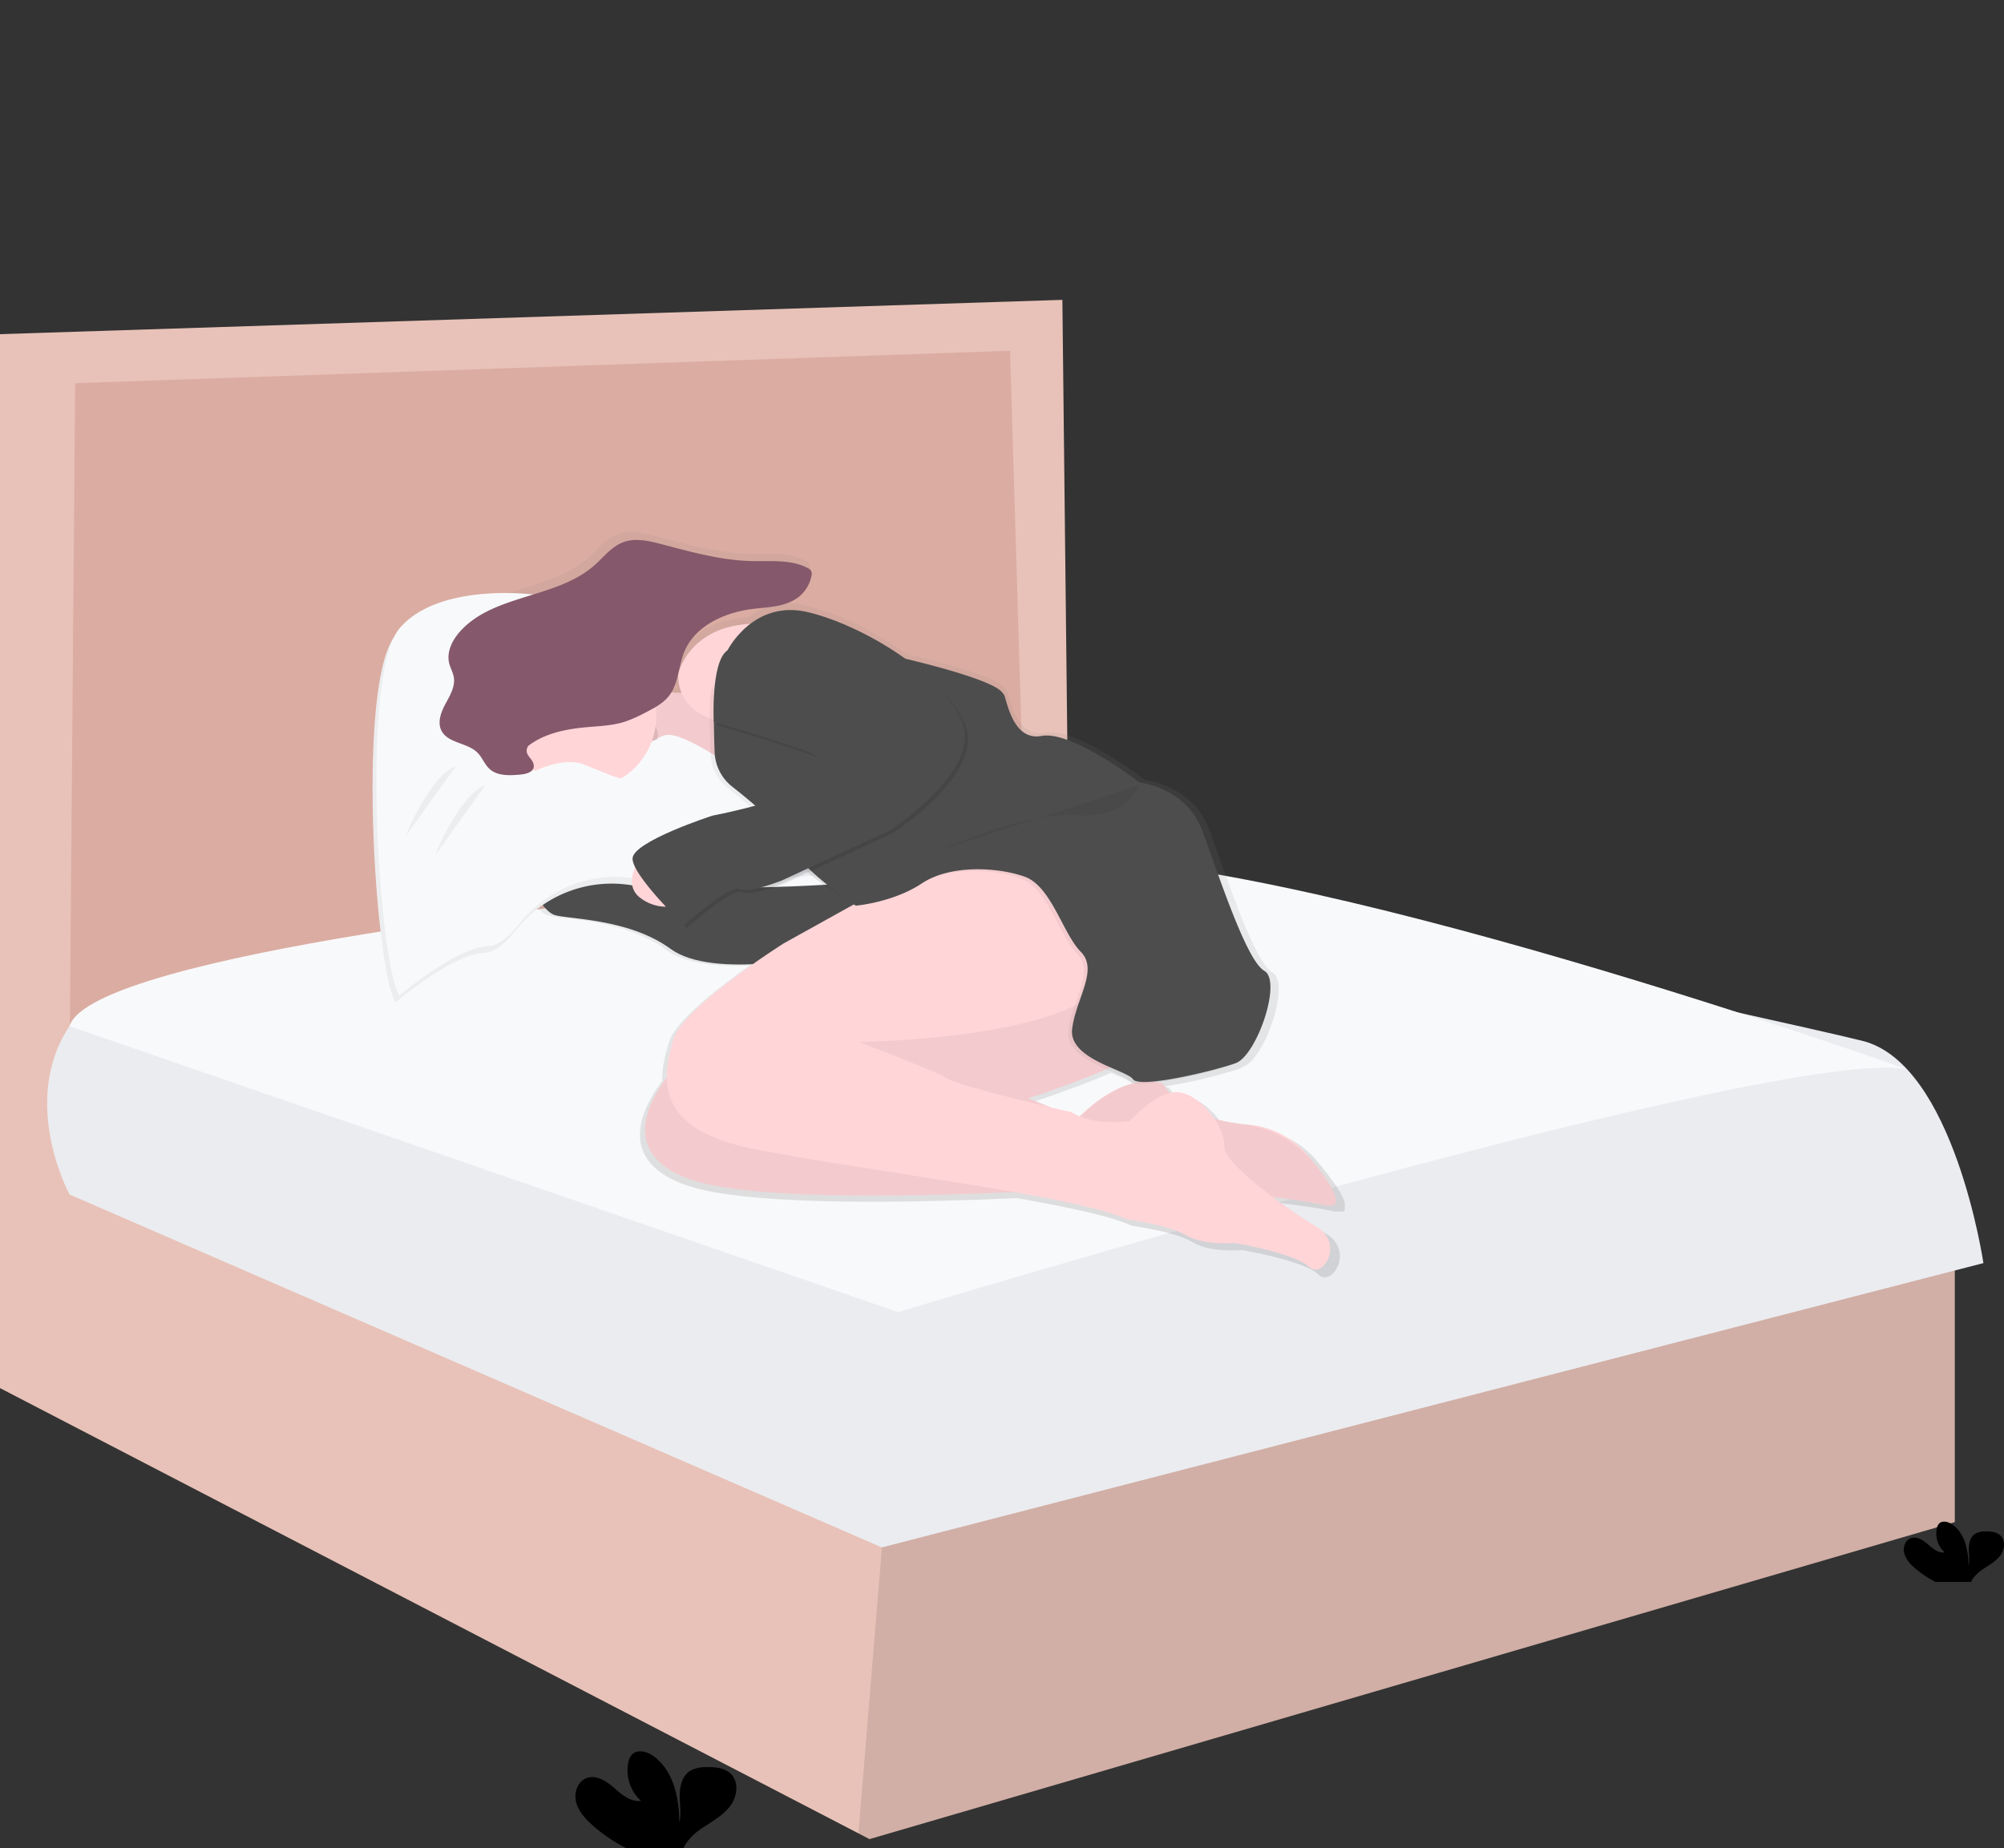<?xml version="1.0" encoding="UTF-8" standalone="no"?>
<svg
   xmlns:dc="http://purl.org/dc/elements/1.1/"
   xmlns:cc="http://creativecommons.org/ns#"
   xmlns:rdf="http://www.w3.org/1999/02/22-rdf-syntax-ns#"
   xmlns:svg="http://www.w3.org/2000/svg"
   xmlns="http://www.w3.org/2000/svg"
   xmlns:sodipodi="http://sodipodi.sourceforge.net/DTD/sodipodi-0.dtd"
   xmlns:inkscape="http://www.inkscape.org/namespaces/inkscape"
   id="d6147fb8-5a87-4dd3-b5f0-ace64eac798a"
   data-name="Layer 1"
   width="694.816"
   height="640.98"
   viewBox="0 0 694.816 640.98"
   version="1.1"
   sodipodi:docname="sleep.svg"
   inkscape:version="0.92.4 (5da689c313, 2019-01-14)">
  <rect x="0" y="0" width="694.816" height="640.98" fill="#333333" stroke="none"/>
  <sodipodi:namedview
     pagecolor="#ffffff"
     bordercolor="#666666"
     borderopacity="1"
     objecttolerance="10"
     gridtolerance="10"
     guidetolerance="10"
     inkscape:pageopacity="0"
     inkscape:pageshadow="2"
     inkscape:window-width="1920"
     inkscape:window-height="1057"
     id="namedview132"
     showgrid="false"
     fit-margin-top="0"
     fit-margin-left="0"
     fit-margin-right="0"
     fit-margin-bottom="0"
     inkscape:zoom="0.75980489"
     inkscape:cx="411.7479"
     inkscape:cy="544.93895"
     inkscape:window-x="-8"
     inkscape:window-y="-8"
     inkscape:window-maximized="1"
     inkscape:current-layer="d6147fb8-5a87-4dd3-b5f0-ace64eac798a" />
  <defs
     id="defs9">
    <linearGradient
       id="4cde2cde-bd85-47c9-bab2-0e38d604e335"
       x1="490.54"
       y1="647.1"
       x2="490.54"
       y2="388.67"
       gradientUnits="userSpaceOnUse"
       gradientTransform="translate(-182.75,-204.13)">
      <stop
         offset="0"
         stop-color="gray"
         stop-opacity="0.25"
         id="stop2" />
      <stop
         offset="0.54"
         stop-color="gray"
         stop-opacity="0.12"
         id="stop4" />
      <stop
         offset="1"
         stop-color="gray"
         stop-opacity="0.1"
         id="stop6" />
    </linearGradient>
  </defs>
  <title
     id="title11">sleep analysis</title>
  <polygon
     points="120.14,296.01 120.14,563.48 476.02,494.35 469.22,289.21 "
     id="polygon67"
     style="fill:#dbaca2"
     transform="translate(-111.36,-171.9)" />
  <polygon
     points="111.36,653.3 111.36,287.79 479.7,275.89 481.97,478.76 467.23,483.3 461.56,293.55 137.42,304.79 135.16,579.63 417.36,703.17 417.58,703.12 789.11,611.37 789.11,699.77 412.83,809.71 408.99,807.72 "
     id="polygon69"
     style="fill:#e8c2b8"
     transform="translate(-111.36,-171.9)" />
  <polygon
     points="417.58,703.12 789.11,611.37 789.11,699.77 412.83,809.71 408.99,807.72 "
     id="polygon71"
     style="opacity:0.1"
     transform="translate(-111.36,-171.9)" />
  <path
     d="m 224.12,311.11 c 0,0 -182.18,18.18 -199.87,44.51 -17.69,26.33 -0.15,58.63 -0.15,58.63 l 281.64,122.4 381.94,-98.6 c 0,0 -10.2,-69.14 -41.93,-77.07 -31.73,-7.93 -284.5,-62.33 -284.5,-62.33 0,0 -102,-6.24 -137.13,12.46 z"
     id="path73"
     inkscape:connector-curvature="0"
     style="fill:#ebecf0" />
  <path
     d="m 24.08,355.87 287.31,99.17 c 0,0 306.45,-92.92 349.86,-84.17 0,0 -214.37,-76.73 -300,-73.39 -68.24,2.66 -139.69,13.86 -139.69,13.86 0,0 -189.54,19.04 -197.48,44.53 z"
     id="path75"
     inkscape:connector-curvature="0"
     style="fill:#f8f9fa" />
  <path
     d="m 466.13,419.67 v 0 l 0.07,-0.1 v -0.06 l 0.05,-0.1 v -0.07 -0.1 -0.07 -0.11 -0.07 -0.13 -0.06 q 0,-0.09 0,-0.18 v 0 c 0,-0.07 0,-0.14 0,-0.21 0,-0.07 0,0 0,-0.07 0,-0.07 0,-0.1 0,-0.15 v -0.09 -0.15 -0.1 -0.15 -0.1 -0.16 -0.1 -0.17 -0.09 l -0.08,-0.25 v 0 l -0.1,-0.28 v -0.09 l -0.08,-0.2 v -0.11 l -0.08,-0.19 -0.05,-0.12 -0.08,-0.19 -0.06,-0.13 -0.09,-0.19 -0.06,-0.12 -0.11,-0.21 -0.06,-0.11 -0.15,-0.29 v 0 l -0.18,-0.34 -0.06,-0.11 -0.13,-0.24 -0.07,-0.13 -0.13,-0.22 -0.08,-0.14 -0.13,-0.22 -0.22,-0.33 -0.14,-0.22 -0.09,-0.14 -0.15,-0.24 -0.08,-0.13 -0.2,-0.32 v -0.06 l -0.25,-0.38 -0.08,-0.11 -0.18,-0.27 -0.1,-0.14 -0.17,-0.24 -0.1,-0.15 -0.17,-0.24 -0.11,-0.16 -0.18,-0.2 -0.11,-0.15 -0.19,-0.26 -0.1,-0.13 -0.25,-0.34 v -0.05 l -0.29,-0.4 -0.1,-0.14 -0.19,-0.26 -0.13,-0.17 -0.18,-0.24 -0.13,-0.17 -0.18,-0.24 -0.13,-0.16 -0.19,-0.25 -0.13,-0.16 -0.2,-0.26 -0.12,-0.15 -0.24,-0.3 -0.08,-0.1 v 0 c -0.9,-1.14 -1.83,-2.28 -2.76,-3.38 a 31,31 0 0 0 -21.08,-10.93 c -0.83,-0.07 -1.7,-0.16 -2.58,-0.27 h -0.37 l -0.65,-0.09 h -0.31 l -1,-0.14 v 0 l -0.95,-0.15 -0.33,-0.06 -0.67,-0.12 -0.4,-0.08 -0.61,-0.12 -0.43,-0.09 -0.58,-0.13 -0.44,-0.1 -0.58,-0.14 -0.45,-0.11 -0.57,-0.15 -0.45,-0.12 -0.57,-0.16 v 0 c -3,-4.46 -7.56,-8.43 -12,-9.2 a 9,9 0 0 0 -3.67,0.19 l -0.21,-0.23 -0.3,-0.34 -0.4,-0.51 -0.26,-0.34 -0.42,-0.59 -0.21,-0.29 q -0.31,-0.45 -0.59,-0.92 a 8.94,8.94 0 0 0 -1.84,-0.59 165.3,165.3 0 0 0 26.09,-6.15 5.56,5.56 0 0 0 1.17,-0.61 l 0.18,-0.06 c 7.41,-2.7 16.51,-29 10.11,-32.68 -6.4,-3.68 -16.17,-34 -21.9,-49.53 -5.73,-15.53 -22.24,-17.18 -22.24,-17.18 0,0 -23.92,-18.53 -34.7,-16.51 -10.78,2.02 -12.47,-14.15 -13.48,-14.82 a 1.22,1.22 0 0 1 -0.29,-0.35 c -2.6,-4.07 -23.27,-9.5 -34.42,-12.18 -10.9,-7.9 -23.9,-14.03 -34.41,-16.56 a 23.56,23.56 0 0 0 -20.56,4.1 c -22.08,1.12 -25.6,17.8 -25.6,17.8 a 16.55,16.55 0 0 0 1.16,6.66 26.81,26.81 0 0 1 -3.57,-0.19 c 2.56,-4.23 2.64,-9.67 4.55,-14.32 3.77,-9.2 14.17,-13.95 24,-15.19 5.73,-0.72 12,-0.72 16.52,-4.31 a 12.53,12.53 0 0 0 4.48,-7.41 2.66,2.66 0 0 0 -0.16,-1.9 2.71,2.71 0 0 0 -1.09,-0.88 c -5.92,-3.16 -13.05,-2.34 -19.77,-2.49 -10.92,-0.24 -21.56,-3.23 -32.12,-6 -4.47,-1.17 -9.3,-2.3 -13.62,-0.64 -4.08,1.56 -6.86,5.28 -10.13,8.17 -13.4,11.82 -35.65,10.11 -47.57,23.43 -2.76,3.09 -4.83,7.28 -3.82,11.3 0.41,1.64 1.32,3.15 1.61,4.82 0.58,3.3 -1.3,6.46 -2.89,9.41 -1.59,2.95 -3,6.53 -1.5,9.53 2.27,4.58 9.2,4.24 12.8,7.87 1.67,1.69 2.48,4.11 4.22,5.72 2.79,2.57 7.08,2.37 10.86,2 1.49,-0.14 3.72,-0.55 4.54,-1.86 a 25.93,25.93 0 0 0 40.81,-7 36.6,36.6 0 0 1 23,6.22 16.34,16.34 0 0 0 5.38,7.6 c 2.36,1.85 5.17,4.12 8,6.55 -7.17,1.89 -13.54,3.1 -13.54,3.1 0,0 -28.3,9.1 -28.3,15.16 a 7.49,7.49 0 0 0 1,3.11 12.39,12.39 0 0 0 -1.19,4.81 c -7.81,-1.32 -14.06,-3.31 -17.29,-6.24 0,0 -0.92,-0.25 -2.34,-0.53 -1.9,-2.43 -7.48,-9.18 -10.8,-8.91 -2.21,0.18 -3,5.32 -3.28,9.92 a 4.29,4.29 0 0 0 -0.76,0.86 c -3.37,5.05 2.7,15.16 6.74,16.85 4.04,1.69 26.28,1 41.44,12.13 6.72,4.93 18.27,5.88 29,5.42 -10.79,7.62 -25.9,19.33 -28,26.59 -1.13,3.85 -2.46,8.63 -2.38,13.54 -6.6,8.73 -16.59,27.16 8.11,36 20.36,7.27 75.56,6.34 114.89,4.56 18.3,3.23 33.41,6.48 39.75,9.59 0,0 15.16,2 21.23,5.73 6.07,3.73 17.18,2.7 17.18,2.7 0,0 21.56,3.71 26.28,8.42 4.72,4.71 12.8,-8.09 2.7,-14.15 -3.94,-2.36 -9.81,-6.25 -15.5,-10.51 7.31,0.86 13.76,1.8 17.86,2.76 l 0.41,0.09 h 0.13 0.26 0.15 0.22 0.14 0.21 1 0.26 0.08 0.16 0.09 0.13 0.08 0.12 0.08 l 0.11,-0.05 h 0.07 l 0.1,-0.07 h 0.05 l 0.13,-0.11 v 0 z m -93.07,-32.3 c 0,0 -2.84,-0.65 -7.08,-1.65 l -8.42,-3.4 c 0,0 14.37,-4.52 27.68,-10.27 3.81,1.67 7.16,3 8,4.21 a 2.27,2.27 0 0 0 1.39,0.73 c -5,1.24 -11.42,4.43 -18.95,11.79 a 16.78,16.78 0 0 1 -2.62,-1.41 z m -101.74,-81.2 8.31,-3.86 c 1.81,1.54 3.75,3 5.65,4.42 -4.56,0.27 -10.69,0.57 -17.62,0.76 2.12,-0.71 3.66,-1.32 3.66,-1.32 z"
     id="path77"
     inkscape:connector-curvature="0"
     style="fill:url(#4cde2cde-bd85-47c9-bab2-0e38d604e335)" />
  <path
     d="m 200.51,299.73 c 0,0 -7.26,-9.86 -11.21,-9.56 -3.95,0.3 -3.3,16.82 -3.3,16.82 z"
     id="path79"
     inkscape:connector-curvature="0"
     style="fill:#ffd5d8" />
  <path
     d="m 293.85,306.33 c 0,0 -77.18,6.27 -91.69,-6.93 0,0 -13.52,-3.63 -16.82,1.32 -3.3,4.95 2.64,14.84 6.6,16.49 3.96,1.65 25.73,1 40.57,11.87 14.84,10.87 53.76,2 53.76,2 l 16.16,-6.27 z"
     id="path81"
     inkscape:connector-curvature="0"
     style="fill:#4d4d4d" />
  <path
     d="m 404.34,343.27 c 0,0 -16.49,-11.87 -50.46,3 -33.97,14.87 -118.73,22.76 -118.73,22.76 0,0 -28.36,28.36 4,39.91 32.36,11.55 154.35,2 154.35,2 0,0 49.8,3.3 65.3,6.93 9.38,2.2 2,-8.42 -5.35,-17.14 a 30.29,30.29 0 0 0 -20.64,-10.7 c -9.74,-0.83 -23.25,-3.89 -29.43,-14.05 0,0 -11.87,-5.94 -29.68,11.87 l -17.18,-6.98 c 0,0 47.16,-14.84 48.81,-24.74 1.65,-9.9 -0.99,-12.86 -0.99,-12.86 z"
     id="path85"
     inkscape:connector-curvature="0"
     style="fill:#ffd5d8" />
  <path
     d="m 404.34,343.27 c 0,0 -16.49,-11.87 -50.46,3 -33.97,14.87 -118.73,22.76 -118.73,22.76 0,0 -28.36,28.36 4,39.91 32.36,11.55 154.35,2 154.35,2 0,0 49.8,3.3 65.3,6.93 8.22,1.92 3.55,-6 -2.64,-13.82 a 37.88,37.88 0 0 0 -25.4,-14.22 c -9.5,-1.08 -21.62,-4.39 -27.37,-13.85 0,0 -11.87,-5.94 -29.68,11.87 l -17.19,-6.98 c 0,0 47.16,-14.84 48.81,-24.74 1.65,-9.9 -0.99,-12.86 -0.99,-12.86 z"
     id="path87"
     inkscape:connector-curvature="0"
     style="opacity:0.05" />
  <path
     d="m 404.67,296.44 c 0,0 -20.78,-33 -69.92,-4.29 l -63,35 c 0,0 -35,22.1 -38.26,33.31 -3.26,11.21 -8.25,30.34 26.06,37.6 34.31,7.26 114.12,16.49 130.94,24.74 0,0 14.84,2 20.78,5.61 5.94,3.61 16.82,2.64 16.82,2.64 0,0 21.11,3.63 25.73,8.25 4.62,4.62 12.53,-7.92 2.64,-13.85 -9.89,-5.93 -32.32,-21.77 -32,-28 0.32,-6.23 -7.59,-17.24 -15.21,-18.58 -7.62,-1.34 -17.48,9.89 -17.48,9.89 0,0 -12.53,2 -20.12,-3 0,0 -38.92,-8.91 -42.88,-11.54 -3.96,-2.63 -31,-12.86 -31,-12.86 0,0 64,-0.66 82.78,-17.81 0,0 7.26,-5.28 13.19,-3.63 0.05,0.05 29.4,-11.16 10.93,-43.48 z"
     id="path89"
     inkscape:connector-curvature="0"
     style="fill:#ffd5d8" />
  <path
     d="m 217.66,234.43 c 0,0 18.8,13.19 33.31,0 14.51,-13.19 6.28,40.57 6.28,40.57 0,0 -20.12,-26.72 -50.13,-9.23 z"
     id="path91"
     inkscape:connector-curvature="0"
     style="fill:#ffd5d8" />
  <path
     d="m 217.66,234.43 c 0,0 18.8,13.19 33.31,0 14.51,-13.19 6.28,40.57 6.28,40.57 0,0 -20.12,-26.72 -50.13,-9.23 z"
     id="path93"
     inkscape:connector-curvature="0"
     style="opacity:0.05" />
  <path
     d="m 137.19,347.56 c 0,0 19.79,-16.82 31,-17.15 3.34,-0.1 7.2,-3.5 11,-8.22 a 42.22,42.22 0 0 1 40.79,-15 c 6.38,1.18 14.23,1.15 23.76,-1.21 34.63,-8.58 17.48,-30 17.48,-30 l -10.88,-9.23 c 0,0 -14.84,-10.22 -20.45,-9.56 -5.61,0.66 -20.12,15.5 -21.77,13.85 -1.65,-1.65 -21.77,-16.49 -25.07,-20.45 -3.3,-3.96 -29.7,-16.82 -23.1,-20.45 6.6,-3.63 39.9,-17.15 33.3,-19.79 -6.6,-2.64 -42.22,-6.6 -56.07,9.89 -13.85,16.49 -6.93,117.75 0.01,127.32 z"
     id="path95"
     inkscape:connector-curvature="0"
     style="fill:#f8f9fa" />
  <path
     d="m 137.19,347.56 c 0,0 19.79,-16.82 31,-17.15 3.34,-0.1 7.2,-3.5 11,-8.22 a 42.22,42.22 0 0 1 40.79,-15 c 6.38,1.18 14.23,1.15 23.76,-1.21 34.63,-8.58 17.48,-30 17.48,-30 l -10.88,-9.23 c 0,0 -14.84,-10.22 -20.45,-9.56 -5.61,0.66 -20.12,15.5 -21.77,13.85 -1.65,-1.65 -21.77,-16.49 -25.07,-20.45 -3.3,-3.96 -29.7,-16.82 -23.1,-20.45 6.6,-3.63 39.9,-17.15 33.3,-19.79 -6.6,-2.64 -42.22,-6.6 -56.07,9.89 -13.85,16.49 -6.93,117.75 0.01,127.32 z"
     id="path97"
     inkscape:connector-curvature="0"
     style="opacity:0.05" />
  <path
     d="m 138.51,345.25 c 0,0 19.79,-16.82 31,-17.15 3.34,-0.1 7.2,-3.5 11,-8.22 a 42.22,42.22 0 0 1 40.74,-15.01 c 6.38,1.18 14.23,1.15 23.76,-1.21 34.63,-8.58 17.48,-30 17.48,-30 l -10.88,-9.23 c 0,0 -14.84,-10.22 -20.45,-9.56 -5.61,0.66 -20.12,15.5 -21.77,13.85 -1.65,-1.65 -21.77,-16.49 -25.07,-20.45 -3.3,-3.96 -29.65,-16.81 -23.07,-20.4 6.58,-3.59 39.91,-17.15 33.31,-19.79 -6.6,-2.64 -42.22,-6.6 -56.07,9.89 -13.85,16.49 -6.91,117.71 0.02,127.28 z"
     id="path99"
     inkscape:connector-curvature="0"
     style="fill:#f8f9fa" />
  <path
     d="m 235.14,233.77 c 0,0 5.28,-25.07 43.87,-15.17 38.59,9.9 57.72,31.33 57.72,31.33 l -35,16.16 -42.88,-14.51 c 0,0 -24.03,0.29 -23.71,-17.81 z"
     id="path101"
     inkscape:connector-curvature="0"
     style="fill:#ffd5d8" />
  <path
     d="m 305.73,227.5 c 0,0 37.11,8 40.61,13.51 a 1.19,1.19 0 0 0 0.29,0.34 c 1,0.66 2.64,16.49 13.19,14.51 10.55,-1.98 34,16.16 34,16.16 0,0 16.16,1.65 21.77,16.82 5.61,15.17 15.17,44.86 21.44,48.48 6.27,3.62 -2.64,29.35 -9.89,32 -7.25,2.65 -33.31,8.91 -35.62,5.61 -2.31,-3.3 -22.43,-6.93 -21.11,-17.48 1.32,-10.55 9.23,-20.45 3,-26.72 -6.23,-6.27 -10.22,-22.76 -19.46,-26.06 -9.24,-3.3 -25.73,-4.29 -35.62,2.31 -9.89,6.6 -21.84,6.89 -21.84,6.89 0,0 -20.45,-11.87 -23.75,-20.12 -2.22,-5.56 -13.28,-14.86 -20.26,-20.33 a 16,16 0 0 1 -6.11,-12 c -0.29,-8.14 -0.55,-20.14 0.31,-22.08 1.32,-3 19.46,-20.78 19.46,-20.78 z"
     id="path103"
     inkscape:connector-curvature="0"
     style="opacity:0.05" />
  <path
     d="m 307.05,226.87 c 0,0 37.11,8 40.61,13.51 a 1.19,1.19 0 0 0 0.29,0.34 c 1,0.66 2.64,16.49 13.19,14.51 10.55,-1.98 34,16.16 34,16.16 0,0 16.16,1.65 21.77,16.82 5.61,15.17 15.17,44.86 21.44,48.48 6.27,3.62 -2.64,29.35 -9.89,32 -7.25,2.65 -33.31,8.91 -35.62,5.61 -2.31,-3.3 -22.43,-6.93 -21.11,-17.48 1.32,-10.55 9.23,-20.45 3,-26.72 -6.23,-6.27 -10.22,-22.76 -19.46,-26.06 -9.24,-3.3 -25.73,-4.29 -35.62,2.31 -9.89,6.6 -22.92,7.75 -22.92,7.75 0,0 -19.29,-12.7 -22.59,-20.94 -2.22,-5.56 -13.28,-14.86 -20.26,-20.33 a 16,16 0 0 1 -6.11,-12 c -0.29,-8.14 -0.55,-20.14 0.31,-22.08 1.32,-3 19.46,-20.78 19.46,-20.78 z"
     id="path105"
     inkscape:connector-curvature="0"
     style="fill:#4d4d4d" />
  <path
     d="m 221.62,298.41 c -0.33,0.33 -5.94,8.58 0.66,13.19 a 14.77,14.77 0 0 0 12.86,2.27 z"
     id="path107"
     inkscape:connector-curvature="0"
     style="fill:#ffd5d8" />
  <path
     d="m 253.25,226.51 c 0,0 8.91,-17.81 28,-13.19 19.09,4.62 46.83,21.44 53.43,38.26 6.6,16.82 -25,37.29 -25,37.29 l -37.6,17.48 c 0,0 -11.54,4.62 -14.84,3 -3.3,-1.62 -19.13,12.52 -19.13,12.52 0,0 -17.81,-17.15 -17.81,-23.09 0,-5.94 27.71,-14.91 27.71,-14.91 0,0 33,-6.27 32.65,-12.53 0,0 5.61,-6.6 2.64,-8.58 -2.97,-1.98 -34.8,-11.38 -34.8,-11.38 0,0 -1.15,-20.91 4.75,-24.87 z"
     id="path109"
     inkscape:connector-curvature="0"
     style="opacity:0.1" />
  <path
     d="m 252.25,225.52 c 0,0 8.91,-17.81 28,-13.19 19.09,4.62 46.83,21.44 53.43,38.26 6.6,16.82 -24.99,37.28 -24.99,37.28 l -37.6,17.48 c 0,0 -11.54,4.62 -14.84,3 -3.3,-1.62 -19.13,12.52 -19.13,12.52 0,0 -17.81,-17.15 -17.81,-23.09 0,-5.94 27.71,-14.91 27.71,-14.91 0,0 33,-6.27 32.65,-12.53 0,0 5.61,-6.6 2.64,-8.58 -2.97,-1.98 -34.8,-11.38 -34.8,-11.38 0,0 -1.15,-20.9 4.74,-24.86 z"
     id="path111"
     inkscape:connector-curvature="0"
     style="fill:#4d4d4d" />
  <path
     d="m 210.08,262.46 a 41.14,41.14 0 0 1 17.61,-5.83 c 1.81,-3.49 -2.94,-7.29 -2.94,-11.49 0,-3.52 -1.34,-4.86 -2.64,-7.92 -4.72,-1.71 -1.48,-6.1 -1.48,-6.1 z"
     id="path113"
     inkscape:connector-curvature="0"
     style="opacity:0.1" />
  <circle
     cx="202.16"
     cy="248.28"
     r="25.4"
     id="circle115"
     style="fill:#ffd5d8" />
  <path
     d="m 183.12,258.7 c 5.67,-4.38 13.05,-5.85 20.19,-6.49 4.46,-0.4 9,-0.54 13.28,-1.9 a 48.2,48.2 0 0 0 7.14,-3.16 c 3.06,-1.56 6.22,-3.2 8.31,-5.93 3.26,-4.26 3.16,-10.16 5.2,-15.13 3.69,-9 13.87,-13.66 23.53,-14.87 5.61,-0.71 11.74,-0.71 16.18,-4.22 a 12.27,12.27 0 0 0 4.39,-7.25 2.61,2.61 0 0 0 -0.16,-1.86 2.66,2.66 0 0 0 -1.07,-0.86 c -5.8,-3.09 -12.78,-2.29 -19.35,-2.44 -10.69,-0.23 -21.11,-3.17 -31.45,-5.88 -4.38,-1.15 -9.11,-2.25 -13.33,-0.63 -4,1.53 -6.71,5.17 -9.92,8 -13.12,11.58 -34.9,9.9 -46.57,22.94 -2.7,3 -4.73,7.13 -3.74,11.06 0.41,1.61 1.29,3.08 1.58,4.72 0.57,3.23 -1.27,6.33 -2.83,9.21 -1.56,2.88 -2.92,6.4 -1.47,9.33 2.23,4.48 9,4.15 12.53,7.7 1.64,1.65 2.42,4 4.13,5.6 2.74,2.52 6.93,2.32 10.63,2 2,-0.19 5.27,-0.85 4.7,-3.53 -0.48,-2.4 -3.65,-3.43 -1.9,-6.41 z"
     id="path117"
     inkscape:connector-curvature="0"
     style="fill:#85596b" />
  <path
     d="m 174.25,273.87 c 0,0 17.32,-13 28.2,-8.74 10.88,4.26 13.85,6.6 20.78,4 6.93,-2.6 9.89,5.28 9.89,5.28 l -43.16,12.46 z"
     id="path119"
     inkscape:connector-curvature="0"
     style="fill:#f8f9fa" />
  <path
     d="m 150.88,296.6 c 0,0 7.92,-20.45 17.48,-24.41"
     id="path121"
     inkscape:connector-curvature="0"
     style="opacity:0.05" />
  <path
     d="m 140.65,290 c 0,0 7.92,-20.45 17.48,-24.41"
     id="path123"
     inkscape:connector-curvature="0"
     style="opacity:0.05" />
  <path
     d="m 326.01,294.95 c 0,0 28,-13.52 46.83,-12.2 18.83,1.32 22.1,-10.55 22.1,-10.55"
     id="path125"
     inkscape:connector-curvature="0"
     style="opacity:0.05" />
  <path
     d="m 204.88,632.51 c -2.33,-2.17 -4.52,-4.73 -5.2,-7.84 -0.68,-3.11 0.65,-6.85 3.63,-8 3.33,-1.28 6.9,1 9.6,3.37 2.7,2.37 5.8,5 9.33,4.5 a 14.21,14.21 0 0 1 -4.39,-13.3 5.56,5.56 0 0 1 1.22,-2.7 c 1.85,-2 5.21,-1.13 7.42,0.43 7,5 9,14.53 9.05,23.15 0.71,-3.11 0.11,-6.35 0.13,-9.54 0.02,-3.19 0.89,-6.72 3.58,-8.44 a 10.79,10.79 0 0 1 5.46,-1.28 c 3.17,-0.12 6.7,0.2 8.86,2.52 2.69,2.88 2,7.71 -0.35,10.88 -2.35,3.17 -5.9,5.16 -9.17,7.35 a 20.34,20.34 0 0 0 -6.55,6.25 6.19,6.19 0 0 0 -0.49,1.12 h -19.85 a 55.36,55.36 0 0 1 -12.28,-8.47 z"
     id="path127"
     inkscape:connector-curvature="0"
     style="fill:#000000" />
  <path
     d="m 663.41,543.36 a 9.84,9.84 0 0 1 -3.23,-4.88 c -0.42,-1.94 0.41,-4.26 2.26,-5 2.07,-0.79 4.29,0.64 6,2.1 1.71,1.46 3.6,3.11 5.8,2.8 a 8.83,8.83 0 0 1 -2.73,-8.27 3.45,3.45 0 0 1 0.76,-1.68 c 1.15,-1.23 3.24,-0.7 4.62,0.27 4.38,3.08 5.6,9 5.63,14.39 0.44,-1.93 0.07,-3.95 0.08,-5.93 0.01,-1.98 0.55,-4.18 2.23,-5.24 a 6.71,6.71 0 0 1 3.4,-0.8 c 2,-0.07 4.16,0.13 5.51,1.57 1.67,1.79 1.24,4.79 -0.22,6.76 -1.46,1.97 -3.67,3.21 -5.7,4.57 a 12.64,12.64 0 0 0 -4.07,3.89 3.85,3.85 0 0 0 -0.3,0.69 h -12.41 a 34.41,34.41 0 0 1 -7.63,-5.24 z"
     id="path129"
     inkscape:connector-curvature="0"
     style="fill:#000000" />
</svg>
